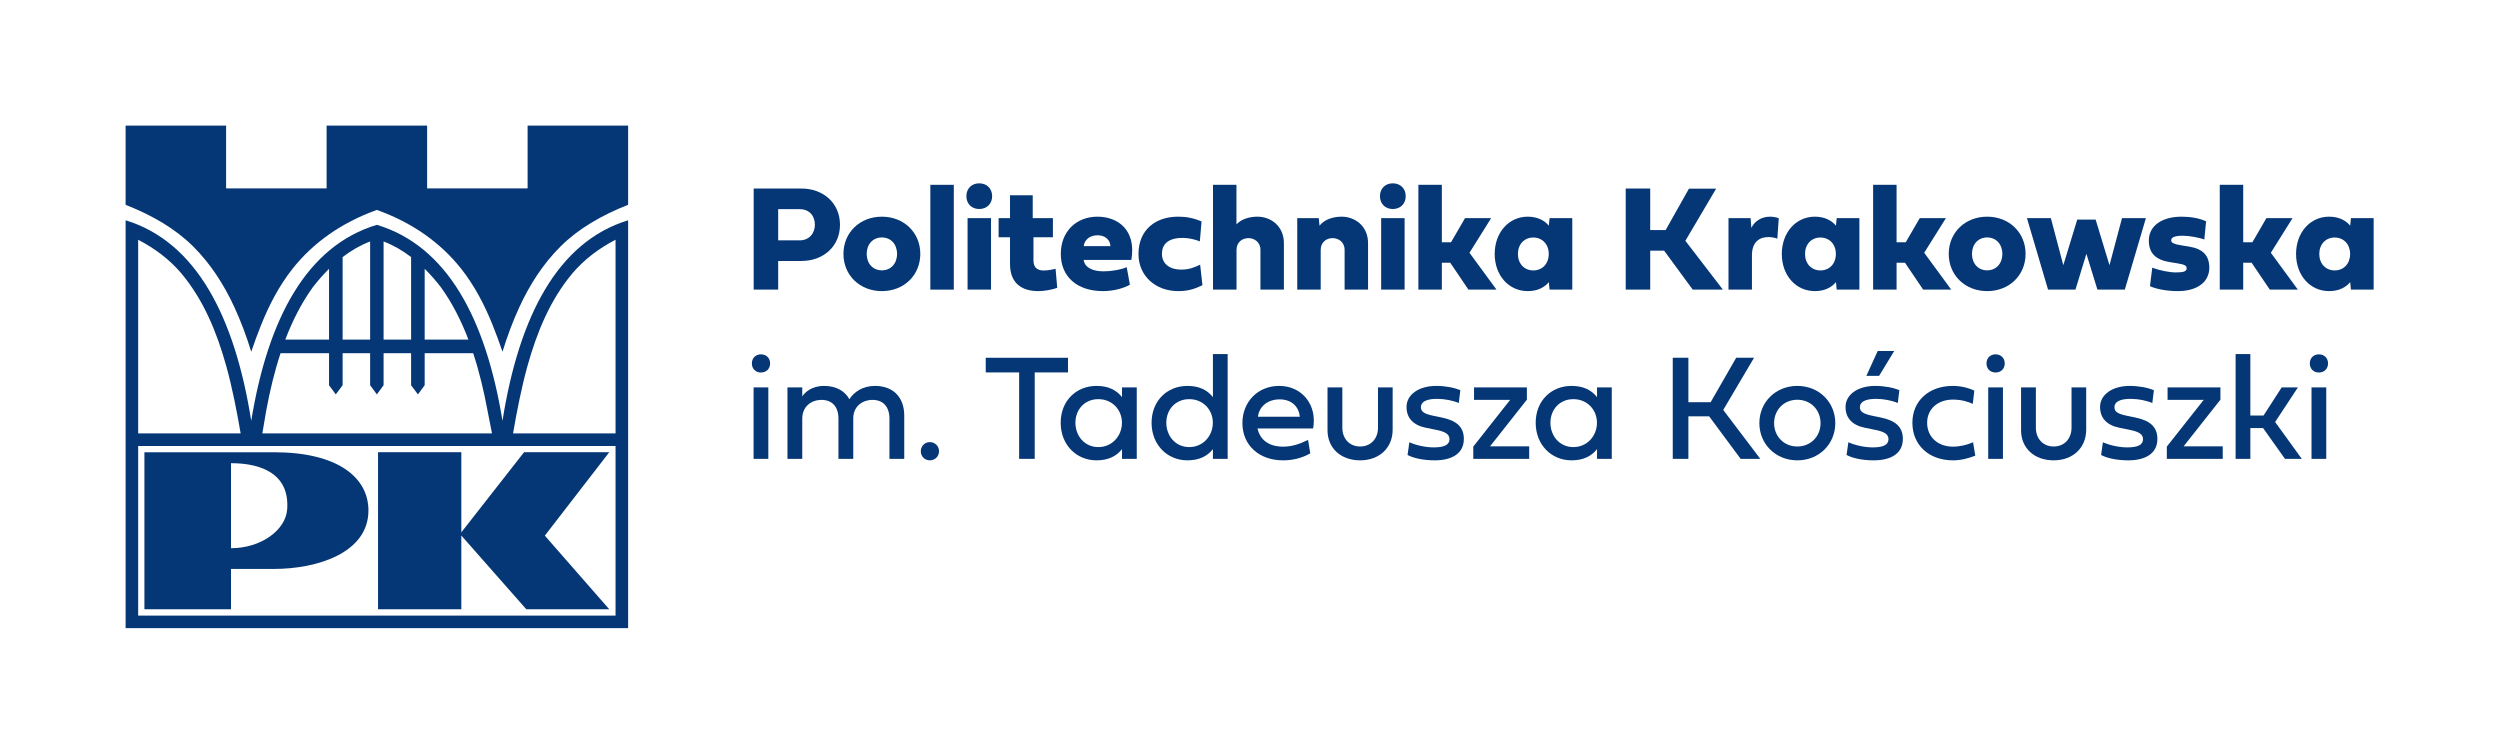 <svg xmlns="http://www.w3.org/2000/svg" xmlns:xlink="http://www.w3.org/1999/xlink" version="1.1" width="1410.24pt" height="425.197pt" viewBox="0 0 1410.24 425.197">
<defs>
<clipPath id="clip_0">
<path transform="matrix(1,0,0,-1,0,425.197)" d="M0 425.197H1410.236V0H0Z"/>
</clipPath>
</defs>
<g id="layer_1" data-name="">
<g clip-path="url(#clip_0)">
<path transform="matrix(1,0,0,-1,161.99,287.364)" d="M0 0C-.876-11.688-14.699-21.872-31.682-21.872V26.083C-14.122 26.083 1.479 19.744 0 0M-7.392 32.253H-80.528V-56.325H-31.682V-33.57H-7.392C16.962-33.57 45.844-24.506 45.844-.594 45.844 18.048 28.486 32.253-7.392 32.253" fill="#053776" fill-rule="evenodd"/>
<path transform="matrix(1,0,0,-1,213.252,255.101)" d="M0 0V-88.579H46.977V-46.989L83.637-88.579H130.423L94.084-47.054 130.423 0H82.356L46.977-45.189V0Z" fill="#053776" fill-rule="evenodd"/>
<path transform="matrix(1,0,0,-1,132.217,173.283)" d="M0 0C3.782-8.205 6.736-16.202 9.503-25.128 11.195-20.076 13.019-15.198 15.016-10.187 19.574 1.248 25.333 12.219 32.765 21.625 44.251 36.161 60.041 47.555 80.353 54.866 80.358 54.864 80.363 54.863 80.368 54.861 80.373 54.863 80.378 54.864 80.383 54.866 100.695 47.555 116.485 36.161 127.971 21.625 135.403 12.219 141.162 1.248 145.72-10.187 147.717-15.198 149.543-20.076 151.235-25.129 154.002-16.203 156.954-8.205 160.735 0 166.637 12.8 174.158 24.469 183.94 34.213 193.995 44.229 206.974 51.794 222.101 57.761V102.417H165.398V67H108.715V102.417H80.368 52.021V67H-4.672V102.417H-61.364V57.751C-46.237 51.794-33.259 44.229-23.205 34.213-13.422 24.469-5.901 12.8 0 0" fill="#053776"/>
<path transform="matrix(1,0,0,-1,347.231,244.472)" d="M0 0H-57.815C-55.72 12.278-53.011 26.058-49.672 38.073-44.369 56.983-37.037 75.04-24.402 90.208-17.659 98.152-9.296 104.444 0 109.238ZM0-102.771H-269.292V-7.103L-.001-7.102ZM-269.292 109.221C-259.997 104.428-251.632 98.152-244.889 90.208-232.254 75.04-224.922 56.983-219.62 38.073-216.28 26.058-213.573 12.278-211.477 0H-269.292ZM-197.034 12.992C-195.004 23.891-192.451 34.725-188.981 45.23H-161.618V27.17L-157.82 21.987-153.958 27.17V45.23H-138.443V27.174L-134.645 21.987-130.849 27.174V45.23H-115.333V27.17L-111.471 21.987-107.673 27.17V45.23H-80.311C-76.84 34.725-74.287 23.891-72.258 12.992L-69.702 0H-199.245ZM-170.717 82.525C-167.968 86.07-164.891 89.616-161.618 92.834V92.768 52.913H-186.297C-182.305 63.353-177.329 73.333-170.717 82.525M-153.958 99.465C-149.179 103.143-143.942 106.163-138.443 108.264V52.913H-153.958ZM-130.849 108.264C-125.35 106.163-120.113 103.143-115.333 99.465V52.913H-130.849ZM-107.673 92.768V92.834C-104.4 89.616-101.323 86.07-98.574 82.525-91.962 73.333-86.986 63.353-82.994 52.913H-107.673ZM-63.78 7.088C-73.208 64.739-94.974 105.703-134.645 117.654-174.318 105.703-196.083 64.733-205.51 7.083-214.871 66.112-236.641 108.067-276.378 120.214V-109.858H-134.645 7.087V120.214C-32.651 108.067-54.419 66.117-63.78 7.088" fill="#053776"/>
<path transform="matrix(1,0,0,-1,438.967,117.984)" d="M0 0V-17.595H12.182C17.433-17.595 20.71-13.689 20.71-8.776 20.71-3.485 17.265 0 12.182 0ZM13.148-29.227H0V-45.394H-13.82V11.632H13.148C25.456 11.632 34.866 3.401 34.866-8.818 34.866-20.996 25.456-29.227 13.148-29.227" fill="#053776"/>
<path transform="matrix(1,0,0,-1,488.894,143.222)" d="M0 0C0-5.459 3.528-9.28 8.569-9.28 13.61-9.28 17.139-5.459 17.139 0 17.139 5.459 13.61 9.28 8.569 9.28 3.528 9.28 0 5.459 0 0M30.245 0C30.245-12.01 21.046-20.996 8.569-20.996-3.907-20.996-13.106-12.01-13.106 0-13.106 12.01-3.907 20.996 8.569 20.996 21.046 20.996 30.245 12.01 30.245 0" fill="#053776"/>
<path transform="matrix(1,0,0,-1,0,425.197)" d="M538.036 261.819H524.804V320.944H538.036Z" fill="#053776"/>
<path transform="matrix(1,0,0,-1,0,425.197)" d="M559.037 261.819H545.805V302.132H559.037ZM545.133 314.519C545.133 318.802 548.073 321.784 552.359 321.784 556.644 321.784 559.668 318.844 559.668 314.519 559.668 310.236 556.644 307.297 552.359 307.297 548.115 307.297 545.133 310.236 545.133 314.519" fill="#053776"/>
<path transform="matrix(1,0,0,-1,582.976,133.857)" d="M0 0V-13.018C0-19.862 6.091-19.274 12.476-17.763L13.4-28.513C10.46-29.604 6.049-30.36 2.688-30.36-6.554-30.36-13.232-25.909-13.232-15.159V0H-19.66V10.792H-13.232V23.726H-.42V10.792H10.964V0Z" fill="#053776"/>
<path transform="matrix(1,0,0,-1,626.368,138.855)" d="M0 0C0 3.149-2.646 6.131-7.099 6.131-11.972 6.131-14.702 3.317-15.038 0ZM11.006-21.752C7.855-23.558 2.101-25.363-4.074-25.363-19.029-25.363-27.977-17.049-27.977-4.367-27.977 8.314-19.197 16.629-7.309 16.629 4.369 16.629 14.745 8.944 11.805-7.769H-15.08C-14.408-12.43-9.409-14.193-3.99-14.193 1.345-14.193 6.638-13.06 9.2-11.842Z" fill="#053776"/>
<path transform="matrix(1,0,0,-1,664.52,122.226)" d="M0 0C4.621 0 8.317-.63 13.274-2.688L12.309-13.941C9.368-12.724 5.755-11.968 2.353-11.968-3.696-11.968-9.073-14.193-9.073-20.996-9.073-26.833-4.326-29.856 1.639-29.856 6.007-29.856 8.695-28.891 12.477-27.085L13.778-38.675C9.116-40.9 5.461-41.992 .168-41.992-12.729-41.992-22.306-33.426-22.306-21.08-22.306-7.223-12.477 0 0 0" fill="#053776"/>
<path transform="matrix(1,0,0,-1,697.48,126.551)" d="M0 0C2.898 3.065 7.436 4.325 11.847 4.325 19.45 4.325 26.759-1.008 26.759-10.624V-36.827H13.526V-14.403C13.526-9.91 9.956-7.769 6.764-7.769 3.445-7.769 .042-9.91 .042-14.403V-36.827H-13.232V22.298H0Z" fill="#053776"/>
<path transform="matrix(1,0,0,-1,758.486,163.378)" d="M0 0V22.424C0 26.917-3.57 29.059-6.763 29.059-10.081 29.059-13.484 26.917-13.484 22.424V0H-26.717V40.313H-14.576L-14.156 36.071C-11.3 39.683-6.427 41.152-1.68 41.152 5.924 41.152 13.232 35.819 13.232 26.203V0Z" fill="#053776"/>
<path transform="matrix(1,0,0,-1,0,425.197)" d="M792.334 261.819H779.102V302.132H792.334ZM778.43 314.519C778.43 318.802 781.37 321.784 785.656 321.784 789.941 321.784 792.965 318.844 792.965 314.519 792.965 310.236 789.941 307.297 785.656 307.297 781.412 307.297 778.43 310.236 778.43 314.519" fill="#053776"/>
<path transform="matrix(1,0,0,-1,813.336,136.671)" d="M0 0H5.167L13.064 13.605H27.81L15.585-5.921 30.834-26.707H14.997L4.747-11.548H0V-26.707H-13.232V32.418H0Z" fill="#053776"/>
<path transform="matrix(1,0,0,-1,856.252,143.264)" d="M0 0C0-5.459 3.57-9.28 8.695-9.28 13.82-9.28 17.391-5.459 17.391 0 17.391 5.459 13.82 9.238 8.695 9.28 3.57 9.28 0 5.459 0 0M17.853-20.114 17.433-15.873C15.122-18.729 11.216-20.954 5.545-20.954-5.209-20.954-13.106-12.052-13.106 0-13.106 12.052-5.209 21.038 5.545 21.038 11.216 21.038 15.122 18.771 17.433 15.957L17.853 20.198H30.665V-20.114Z" fill="#053776"/>
<path transform="matrix(1,0,0,-1,939.574,129.784)" d="M0 0 13.148 23.348H28.481L11.132-6.047 32.304-33.594H15.291L-.84-11.632H-8.695V-33.594H-22.516V23.432H-8.695V0Z" fill="#053776"/>
<path transform="matrix(1,0,0,-1,998.476,122.226)" d="M0 0C1.597 0 3.234-.294 4.915-.84L4.117-12.388C2.437-11.8 .714-11.506-.966-11.506-5.965-11.506-10.208-14.235-10.208-21.752V-41.152H-23.44V-.84H-10.964L-10.544-6.341C-8.653-2.352-4.663 0 0 0" fill="#053776"/>
<path transform="matrix(1,0,0,-1,1018.214,143.264)" d="M0 0C0-5.459 3.57-9.28 8.695-9.28 13.82-9.28 17.391-5.459 17.391 0 17.391 5.459 13.82 9.238 8.695 9.28 3.57 9.28 0 5.459 0 0M17.853-20.114 17.433-15.873C15.122-18.729 11.216-20.954 5.545-20.954-5.209-20.954-13.106-12.052-13.106 0-13.106 12.052-5.209 21.038 5.545 21.038 11.216 21.038 15.122 18.771 17.433 15.957L17.853 20.198H30.665V-20.114Z" fill="#053776"/>
<path transform="matrix(1,0,0,-1,1069.851,136.671)" d="M0 0H5.167L13.064 13.605H27.81L15.585-5.921 30.834-26.707H14.997L4.747-11.548H0V-26.707H-13.232V32.418H0Z" fill="#053776"/>
<path transform="matrix(1,0,0,-1,1112.381,143.222)" d="M0 0C0-5.459 3.528-9.28 8.569-9.28 13.61-9.28 17.139-5.459 17.139 0 17.139 5.459 13.61 9.28 8.569 9.28 3.528 9.28 0 5.459 0 0M30.245 0C30.245-12.01 21.046-20.996 8.569-20.996-3.907-20.996-13.106-12.01-13.106 0-13.106 12.01-3.907 20.996 8.569 20.996 21.046 20.996 30.245 12.01 30.245 0" fill="#053776"/>
<path transform="matrix(1,0,0,-1,1182.137,123.863)" d="M0 0 7.813-25.741 14.87 .798H28.354L16.467-39.515H1.008L-5.209-19.316-11.384-39.515H-26.843L-38.731 .798H-25.247L-18.231-25.741-10.376 0Z" fill="#053776"/>
<path transform="matrix(1,0,0,-1,1228.533,164.218)" d="M0 0C-5.965 0-11.888 1.05-15.753 2.771L-14.45 13.228C-10.586 11.716-4.831 10.54-1.134 10.54 3.276 10.54 4.957 11.17 4.957 12.892 4.957 14.403 3.738 15.033-.462 15.705L-4.201 16.293C-12.603 17.595-16.383 21.416-16.383 28.555-16.383 36.743-9.157 41.992 2.143 41.992 7.31 41.992 12.056 41.11 15.921 39.389L14.912 29.101C12.351 30.15 6.343 31.242 2.856 31.242-1.639 31.242-3.78 30.402-3.78 28.639-3.78 27.211-2.143 26.455 2.437 25.741L6.343 25.111C14.114 23.852 17.728 20.072 17.728 13.186 17.728 5.123 10.88 0 0 0" fill="#053776"/>
<path transform="matrix(1,0,0,-1,1265.384,136.671)" d="M0 0H5.167L13.064 13.605H27.81L15.585-5.921 30.834-26.707H14.997L4.747-11.548H0V-26.707H-13.232V32.418H0Z" fill="#053776"/>
<path transform="matrix(1,0,0,-1,1308.299,143.264)" d="M0 0C0-5.459 3.57-9.28 8.695-9.28 13.82-9.28 17.391-5.459 17.391 0 17.391 5.459 13.82 9.238 8.695 9.28 3.57 9.28 0 5.459 0 0M17.853-20.114 17.433-15.873C15.122-18.729 11.216-20.954 5.545-20.954-5.209-20.954-13.106-12.052-13.106 0-13.106 12.052-5.209 21.038 5.545 21.038 11.216 21.038 15.122 18.771 17.433 15.957L17.853 20.198H30.665V-20.114Z" fill="#053776"/>
<path transform="matrix(1,0,0,-1,0,425.197)" d="M425.095 206.672H433.409V166.359H425.095ZM424.129 220.193C424.129 223.216 426.229 225.316 429.252 225.316 432.276 225.316 434.417 223.216 434.417 220.193 434.417 217.17 432.276 215.07 429.252 215.07 426.229 215.07 424.129 217.17 424.129 220.193" fill="#053776"/>
<path transform="matrix(1,0,0,-1,479.136,225.202)" d="M0 0C2.436 3.947 7.475 7.517 14.403 7.517 25.153 7.517 30.948 .63 30.948-9.154V-33.636H22.592V-10.918C22.592-4.241 19.022-.378 13.102-.378 7.223-.378 2.394-4.073 2.184-10.414V-33.636H-6.173V-10.918C-6.173-4.241-9.742-.378-15.663-.378-21.668-.378-26.581-4.241-26.581-10.918V-33.636H-34.938V6.677H-26.581V1.596C-25.279 3.653-21.458 7.517-14.361 7.517-7.433 7.517-2.562 4.661 0 0" fill="#053776"/>
<path transform="matrix(1,0,0,-1,524.539,249.39)" d="M0 0C2.939 0 5.165-2.31 5.165-5.165 5.165-8.021 2.939-10.288 0-10.288-2.939-10.288-5.123-8.021-5.123-5.165-5.123-2.31-2.939 0 0 0" fill="#053776"/>
<path transform="matrix(1,0,0,-1,574.9,210.085)" d="M0 0H-18.854V8.272H27.547V0H8.776V-48.753H0Z" fill="#053776"/>
<path transform="matrix(1,0,0,-1,619.573,225.16)" d="M0 0C-7.769 0-12.934-5.879-12.934-13.312-12.934-20.744-7.769-27.043 0-27.043 7.769-27.043 13.312-20.744 13.312-13.312 13.312-5.879 7.727 0 0 0M-21.248-13.312C-21.248-.924-12.472 7.475-1.008 7.475 5.837 7.475 10.372 4.955 13.354 1.134V6.635H21.668V-33.678H13.354V-28.177C10.372-31.998 5.837-34.518-1.008-34.518-12.472-34.518-21.248-25.699-21.248-13.312" fill="#053776"/>
<path transform="matrix(1,0,0,-1,670.849,225.16)" d="M0 0C-7.769 0-12.934-5.879-12.934-13.312-12.934-20.744-7.769-27.043 0-27.043 7.769-27.043 13.312-20.744 13.312-13.312 13.312-5.879 7.727 0 0 0M-21.248-13.312C-21.248-.924-12.472 7.475-1.008 7.475 5.837 7.475 10.372 4.955 13.354 1.134V25.447H21.668V-33.678H13.354V-28.177C10.372-31.998 5.837-34.518-1.008-34.518-12.472-34.518-21.248-25.699-21.248-13.312" fill="#053776"/>
<path transform="matrix(1,0,0,-1,733.21,235.07)" d="M0 0C-.546 5.837-4.745 9.784-11.38 9.784-18.015 9.784-22.97 5.837-23.6 0ZM5.921-20.66C1.26-23.306-3.821-24.607-9.448-24.607-23.012-24.607-32.376-16.041-32.376-3.611-32.376 8.398-23.684 17.385-11.632 17.385 1.47 17.385 9.91 6.467 7.517-6.635H-23.852C-22.382-13.228-17.259-16.881-9.448-16.881-4.745-16.881-.714-15.663 4.661-13.102Z" fill="#053776"/>
<path transform="matrix(1,0,0,-1,777.32,218.525)" d="M0 0H8.272V-23.936C8.23-34.14 .756-41.152-10.078-41.152-20.996-41.152-28.471-34.266-28.471-24.187V0H-20.114V-22.76C-20.114-28.975-16.041-33.342-10.078-33.342-4.073-33.342 0-28.975 0-22.76Z" fill="#053776"/>
<path transform="matrix(1,0,0,-1,813.193,235.49)" d="M0 0C8.188-1.68 12.556-5.123 12.556-12.136 12.556-20.282 5.921-24.187-3.863-24.187-9.994-24.187-15.705-23.054-19.19-21.164L-18.183-13.983C-14.067-15.789-8.902-16.881-4.409-16.881 1.638-16.881 4.451-15.369 4.451-12.262 4.451-9.532 2.268-8.063-2.939-7.013L-8.902-5.795C-15.999-4.367-19.778-.294-19.778 5.921-19.778 12.766-13.06 17.805-2.981 17.805 1.974 17.805 7.223 16.839 10.582 15.369L9.7 8.146C6.425 9.574 1.638 10.498-2.562 10.498-8.65 10.498-11.674 8.776-11.674 5.795-11.674 3.275-9.784 2.016-4.703 .966Z" fill="#053776"/>
<path transform="matrix(1,0,0,-1,831.076,251.909)" d="M0 0 20.786 26.329H.42V33.384H30.234V26.455L9.448 .126H31.536V-6.929H0Z" fill="#053776"/>
<path transform="matrix(1,0,0,-1,887.524,225.16)" d="M0 0C-7.769 0-12.934-5.879-12.934-13.312-12.934-20.744-7.769-27.043 0-27.043 7.769-27.043 13.312-20.744 13.312-13.312 13.312-5.879 7.727 0 0 0M-21.248-13.312C-21.248-.924-12.472 7.475-1.008 7.475 5.837 7.475 10.372 4.955 13.354 1.134V6.635H21.668V-33.678H13.354V-28.177C10.372-31.998 5.837-34.518-1.008-34.518-12.472-34.518-21.248-25.699-21.248-13.312" fill="#053776"/>
<path transform="matrix(1,0,0,-1,964.969,226.882)" d="M0 0 14.403 25.069H24.481L7.097-4.367 28.009-31.956H16.923L-.84-7.979H-12.556V-31.956H-21.374V25.069H-12.556V0Z" fill="#053776"/>
<path transform="matrix(1,0,0,-1,1013.865,251.867)" d="M0 0C7.601 0 13.102 5.753 13.102 13.186 13.102 20.618 7.601 26.371 0 26.371-7.601 26.371-13.102 20.618-13.102 13.186-13.102 5.753-7.601 0 0 0M0 34.182C12.262 34.182 21.416 24.985 21.416 13.186 21.416 1.386 12.262-7.811 0-7.811-12.262-7.811-21.416 1.386-21.416 13.186-21.416 24.985-12.262 34.182 0 34.182" fill="#053776"/>
<path transform="matrix(1,0,0,-1,1059.996,212.017)" d="M0 0H-7.181L-.798 14.025H8.524ZM.84-23.474C9.028-25.153 13.396-28.597 13.396-35.609 13.396-43.756 6.761-47.661-3.023-47.661-9.154-47.661-14.865-46.527-18.351-44.638L-17.343-37.457C-13.228-39.263-8.063-40.354-3.569-40.354 2.478-40.354 5.291-38.843 5.291-35.735 5.291-33.006 3.107-31.536-2.1-30.486L-8.063-29.269C-15.159-27.841-18.938-23.768-18.938-17.553-18.938-10.708-12.22-5.669-2.142-5.669 2.813-5.669 8.063-6.635 11.422-8.104L10.54-15.327C7.265-13.899 2.478-12.976-1.722-12.976-7.811-12.976-10.834-14.697-10.834-17.679-10.834-20.198-8.944-21.458-3.863-22.508Z" fill="#053776"/>
<path transform="matrix(1,0,0,-1,1101.617,217.686)" d="M0 0C5.333 0 10.204-1.638 12.094-2.688L11.212-10.12C8.356-8.818 4.619-7.727 0-7.727-8.608-7.727-14.529-13.102-14.529-20.786-14.529-28.723-8.608-34.266 .084-34.266 3.863-34.266 8.188-33.258 11.38-31.788L12.64-39.347C8.776-40.858 4.619-41.992 .084-41.992-13.521-41.992-22.844-33.384-22.844-20.786-22.844-8.44-13.563 0 0 0" fill="#053776"/>
<path transform="matrix(1,0,0,-1,0,425.197)" d="M1121.541 206.672H1129.855V166.359H1121.541ZM1120.575 220.193C1120.575 223.216 1122.675 225.316 1125.698 225.316 1128.722 225.316 1130.864 223.216 1130.864 220.193 1130.864 217.17 1128.722 215.07 1125.698 215.07 1122.675 215.07 1120.575 217.17 1120.575 220.193" fill="#053776"/>
<path transform="matrix(1,0,0,-1,1168.542,218.525)" d="M0 0H8.272V-23.936C8.23-34.14 .756-41.152-10.078-41.152-20.996-41.152-28.471-34.266-28.471-24.187V0H-20.114V-22.76C-20.114-28.975-16.041-33.342-10.078-33.342-4.073-33.342 0-28.975 0-22.76Z" fill="#053776"/>
<path transform="matrix(1,0,0,-1,1204.415,235.49)" d="M0 0C8.188-1.68 12.556-5.123 12.556-12.136 12.556-20.282 5.921-24.187-3.863-24.187-9.994-24.187-15.705-23.054-19.19-21.164L-18.183-13.983C-14.067-15.789-8.902-16.881-4.409-16.881 1.638-16.881 4.451-15.369 4.451-12.262 4.451-9.532 2.268-8.063-2.939-7.013L-8.902-5.795C-15.999-4.367-19.778-.294-19.778 5.921-19.778 12.766-13.06 17.805-2.981 17.805 1.974 17.805 7.223 16.839 10.582 15.369L9.7 8.146C6.425 9.574 1.638 10.498-2.562 10.498-8.65 10.498-11.674 8.776-11.674 5.795-11.674 3.275-9.784 2.016-4.703 .966Z" fill="#053776"/>
<path transform="matrix(1,0,0,-1,1222.299,251.909)" d="M0 0 20.786 26.329H.42V33.384H30.234V26.455L9.448 .126H31.536V-6.929H0Z" fill="#053776"/>
<path transform="matrix(1,0,0,-1,1269.411,234.399)" d="M0 0H7.433L17.679 15.873H26.833L13.983-3.653 29.017-24.439H19.526L7.181-7.055H0V-24.439H-8.314V34.686H0Z" fill="#053776"/>
<path transform="matrix(1,0,0,-1,0,425.197)" d="M1303.919 206.672H1312.233V166.359H1303.919ZM1302.953 220.193C1302.953 223.216 1305.053 225.316 1308.076 225.316 1311.1 225.316 1313.241 223.216 1313.241 220.193 1313.241 217.17 1311.1 215.07 1308.076 215.07 1305.053 215.07 1302.953 217.17 1302.953 220.193" fill="#053776"/>
</g>
<g id="layer_1" data-name="">
</g>
</g>
</svg>
